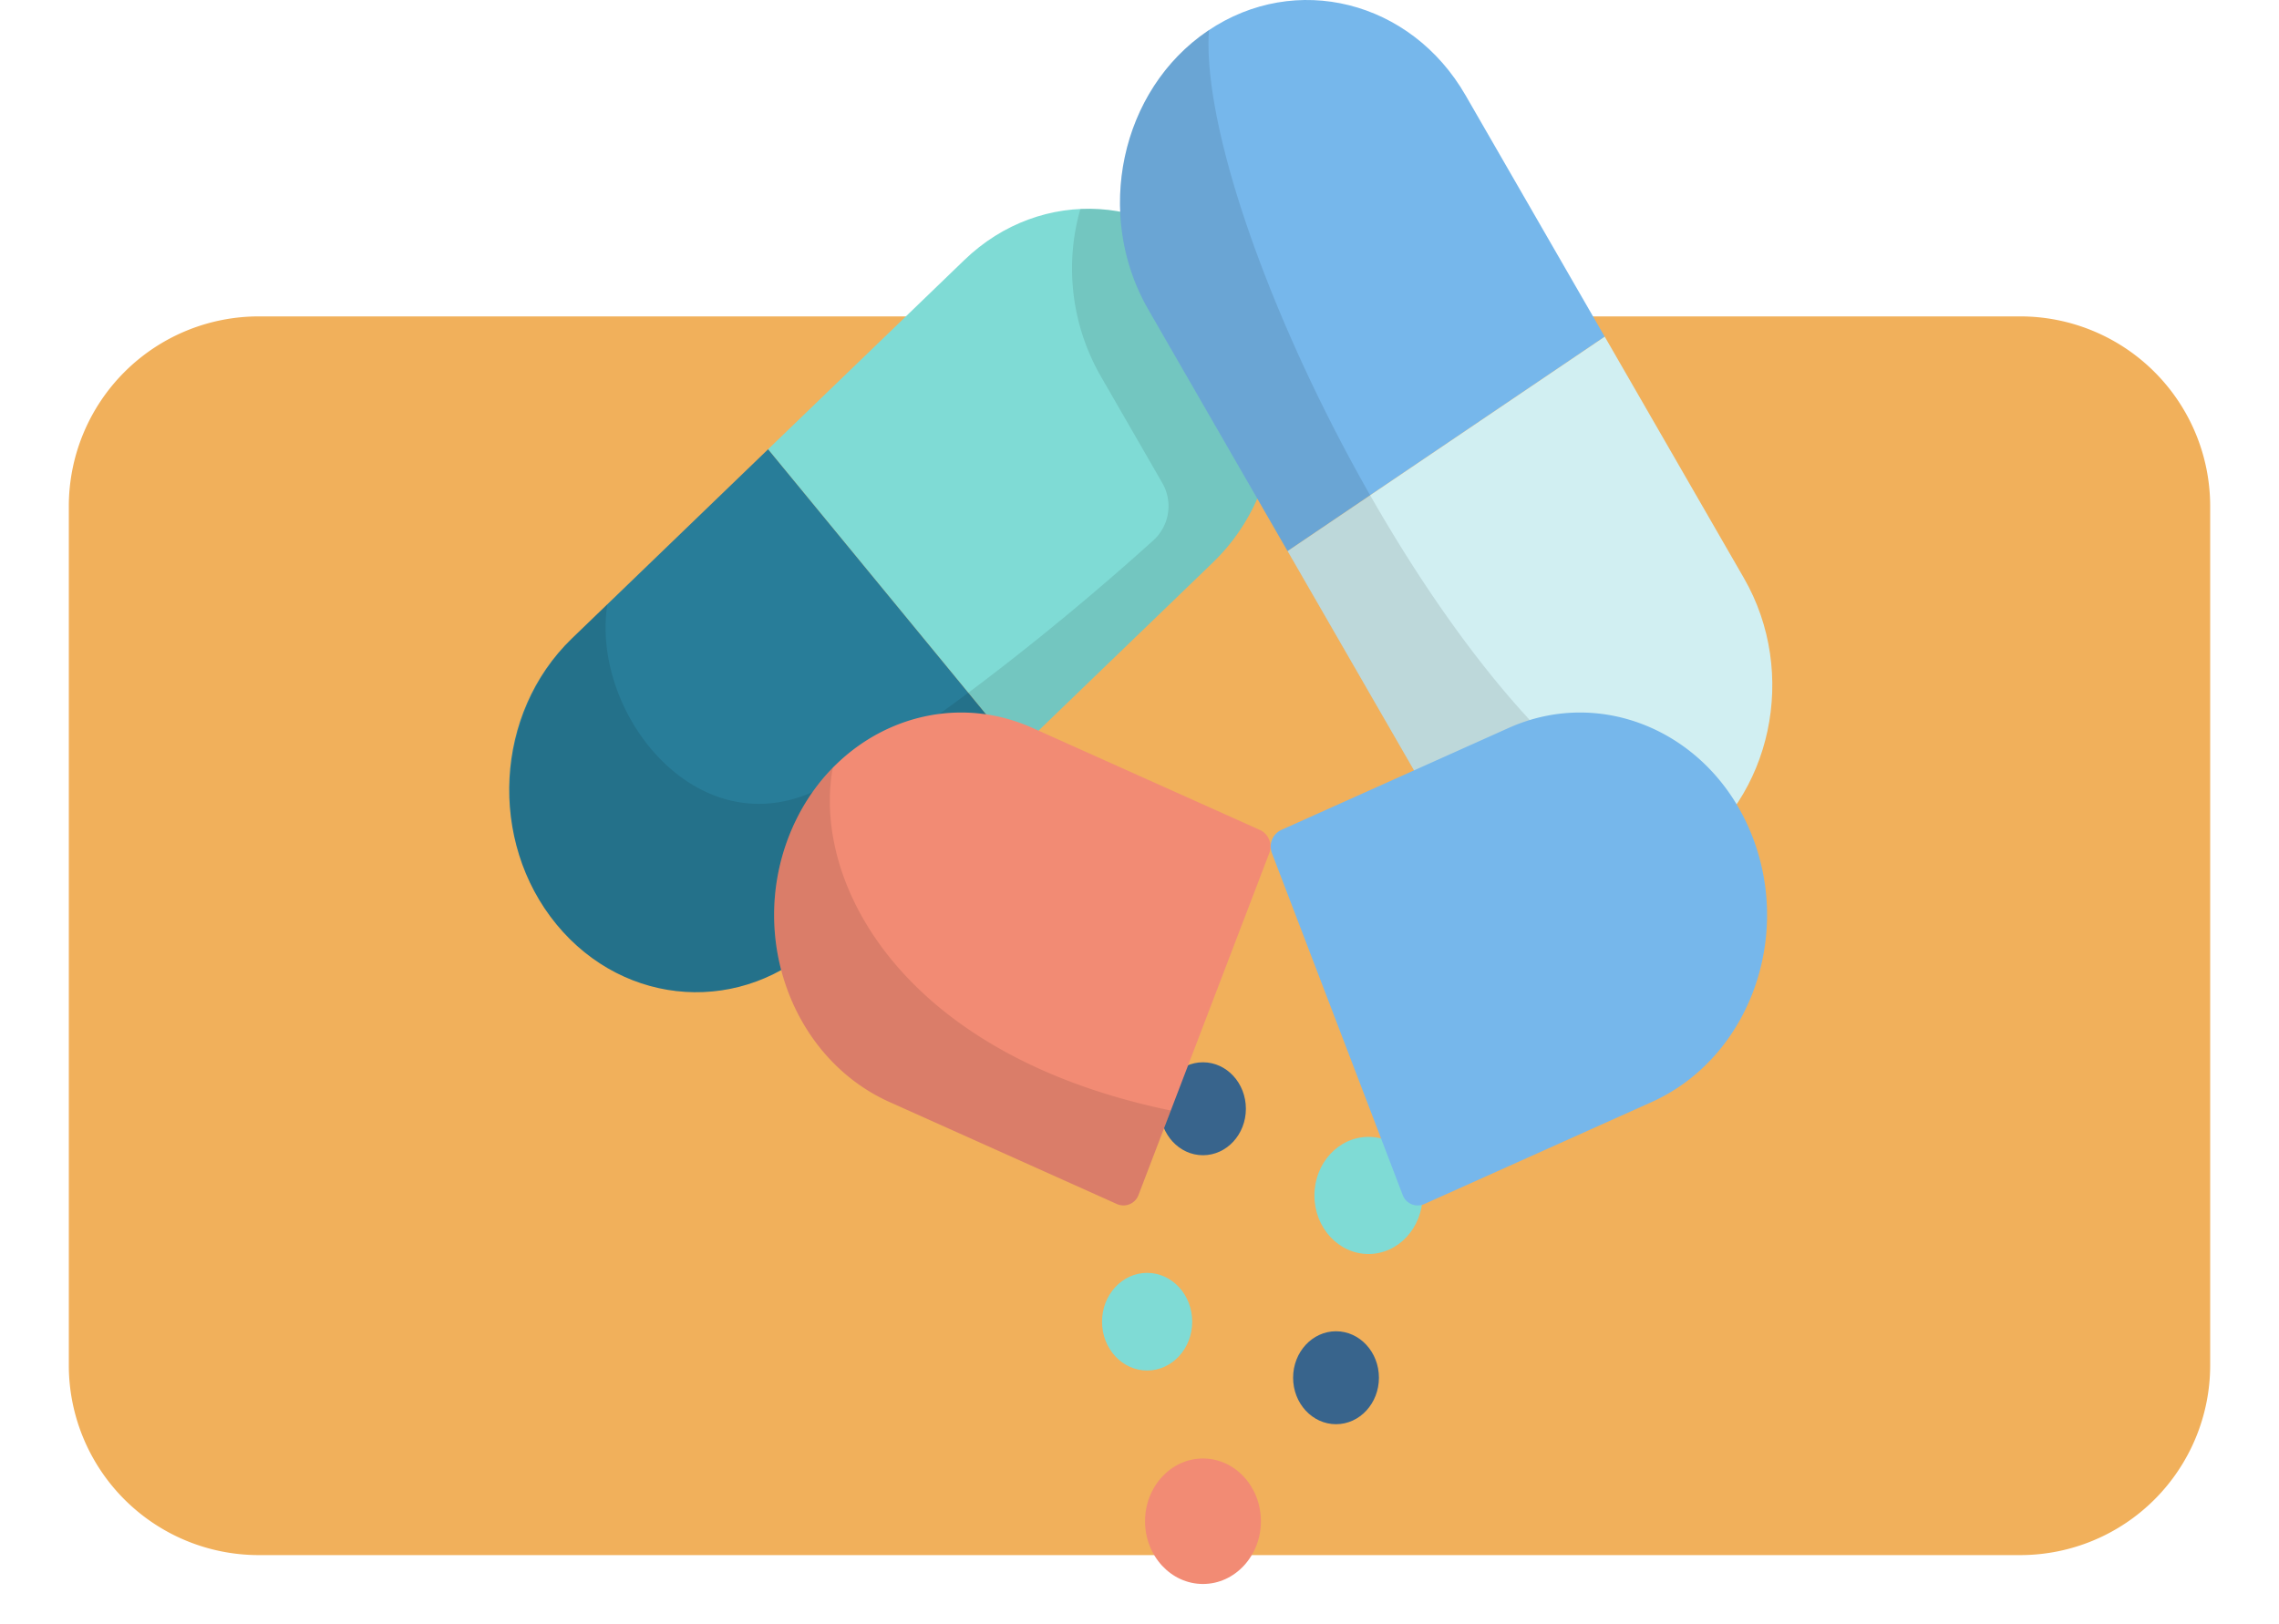 <svg xmlns="http://www.w3.org/2000/svg" xmlns:xlink="http://www.w3.org/1999/xlink" width="298.04" height="212.431" viewBox="0 0 298.04 212.431">
  <defs>
    <filter id="yellow_bg3" x="0" y="32.392" width="298.04" height="180.039" filterUnits="userSpaceOnUse">
      <feOffset dy="3" input="SourceAlpha"/>
      <feGaussianBlur stdDeviation="3" result="blur"/>
      <feFlood flood-opacity="0.161"/>
      <feComposite operator="in" in2="blur"/>
      <feComposite in="SourceGraphic"/>
    </filter>
  </defs>
  <g id="pills" transform="translate(9)">
    <g transform="matrix(1, 0, 0, 1, -9, 0)" filter="url(#yellow_bg3)">
      <path id="yellow_bg3-2" data-name="yellow bg3" d="M24.842,0H255.2A24.842,24.842,0,0,1,280.04,24.842V137.2A24.842,24.842,0,0,1,255.2,162.039H24.842A24.842,24.842,0,0,1,0,137.2V24.842A24.842,24.842,0,0,1,24.842,0Z" transform="translate(9 38.39)" fill="#f1b05b"/>
    </g>
    <g id="pills-2" data-name="pills" transform="translate(57.588 0)">
      <ellipse id="Ellipse_81" data-name="Ellipse 81" cx="5.897" cy="6.388" rx="5.897" ry="6.388" transform="translate(77.531 166.509)" fill="#7fdbd5"/>
      <g id="Group_79" data-name="Group 79" transform="translate(85.121 138.963)">
        <ellipse id="Ellipse_82" data-name="Ellipse 82" cx="5.612" cy="6.079" rx="5.612" ry="6.079" transform="translate(17.399 35.185)" fill="#38648c"/>
        <ellipse id="Ellipse_83" data-name="Ellipse 83" cx="5.612" cy="6.079" rx="5.612" ry="6.079" fill="#38648c"/>
      </g>
      <ellipse id="Ellipse_84" data-name="Ellipse 84" cx="7.072" cy="7.661" rx="7.072" ry="7.661" transform="translate(105.308 148.72)" fill="#7fdbd5"/>
      <ellipse id="Ellipse_85" data-name="Ellipse 85" cx="7.576" cy="8.207" rx="7.576" ry="8.207" transform="translate(83.157 190.793)" fill="#f28b74"/>
      <path id="Path_412" data-name="Path 412" d="M151.225,74.188l-25.668,24.76L158.075,138.5l25.668-24.76c10.083-9.727,10.978-26.466,2-37.389h0C176.762,65.43,161.308,64.461,151.225,74.188Z" transform="translate(-91.7 -40.172)" fill="#7fdbd5"/>
      <path id="Path_413" data-name="Path 413" d="M43.126,169.992l25.668-24.76,32.518,39.554-25.668,24.76c-10.083,9.727-25.537,8.757-34.517-2.165h0C32.148,196.458,33.043,179.718,43.126,169.992Z" transform="translate(-34.937 -86.456)" fill="#287d99"/>
      <path id="Path_414" data-name="Path 414" d="M129.12,76.358a23.53,23.53,0,0,0-19.343-8.842,28.323,28.323,0,0,0,2.625,21.8l8.095,14.046a6.057,6.057,0,0,1-1.085,7.42c-15.146,13.708-34.516,28.5-44.647,33-15.494,6.876-29.03-10.521-26.845-24.555L43.54,123.45c-10.034,9.679-11.29,26.393-2.485,37.387,8.946,11.171,24.567,12.234,34.731,2.429l51.336-49.52c10.083-9.727,10.978-26.466,2-37.389Z" transform="translate(-35.078 -40.177)" opacity="0.1"/>
      <path id="Path_415" data-name="Path 415" d="M252.453,40.509l18.2,31.581,41.477-28.048-18.2-31.581C286.779.055,271.7-3.724,260.244,4.021h0C248.791,11.766,245.3,28.1,252.453,40.509Z" transform="translate(-168.86 0)" fill="#76b7eb"/>
      <path id="Path_416" data-name="Path 416" d="M325.6,168.458l-18.2-31.581,41.477-28.048,18.2,31.581c7.15,12.407,3.662,28.743-7.792,36.488h0C347.827,184.643,332.746,180.865,325.6,168.458Z" transform="translate(-205.6 -64.786)" fill="#d1eff2"/>
      <path id="Path_417" data-name="Path 417" d="M322.54,117.908a24.872,24.872,0,0,0,3.077-2.461c-29.064-4.627-66.953-79.78-65.246-105.711-.042.028-.085.053-.127.081h0C248.791,17.563,245.3,33.9,252.452,46.305l36.4,63.163c7.151,12.407,22.232,16.185,33.685,8.44Z" transform="translate(-168.86 -5.796)" opacity="0.1"/>
      <path id="Path_418" data-name="Path 418" d="M142.779,281.274l29.766,13.356a2.1,2.1,0,0,0,2.811-1.262l17.065-44.626a2.4,2.4,0,0,0-1.165-3.045l-29.766-13.356c-12.474-5.6-26.775.82-31.942,14.332h0C124.381,260.186,130.305,275.677,142.779,281.274Z" transform="translate(-93.031 -137.108)" fill="#f28b74"/>
      <path id="Path_419" data-name="Path 419" d="M175.357,304.014l4.2-10.99C144.4,285.775,132.6,263.27,135.351,248.2a26.526,26.526,0,0,0-5.8,9.118h0c-5.167,13.512.757,29,13.231,34.6l29.766,13.356A2.1,2.1,0,0,0,175.357,304.014Z" transform="translate(-93.031 -147.754)" opacity="0.1"/>
      <path id="Path_420" data-name="Path 420" d="M351.326,281.274,321.56,294.63a2.1,2.1,0,0,1-2.811-1.262l-17.065-44.626a2.4,2.4,0,0,1,1.165-3.045l29.766-13.356c12.474-5.6,26.775.82,31.942,14.332h0C369.724,260.186,363.8,275.677,351.326,281.274Z" transform="translate(-201.921 -137.108)" fill="#76b7eb"/>
    </g>
  </g>
</svg>
